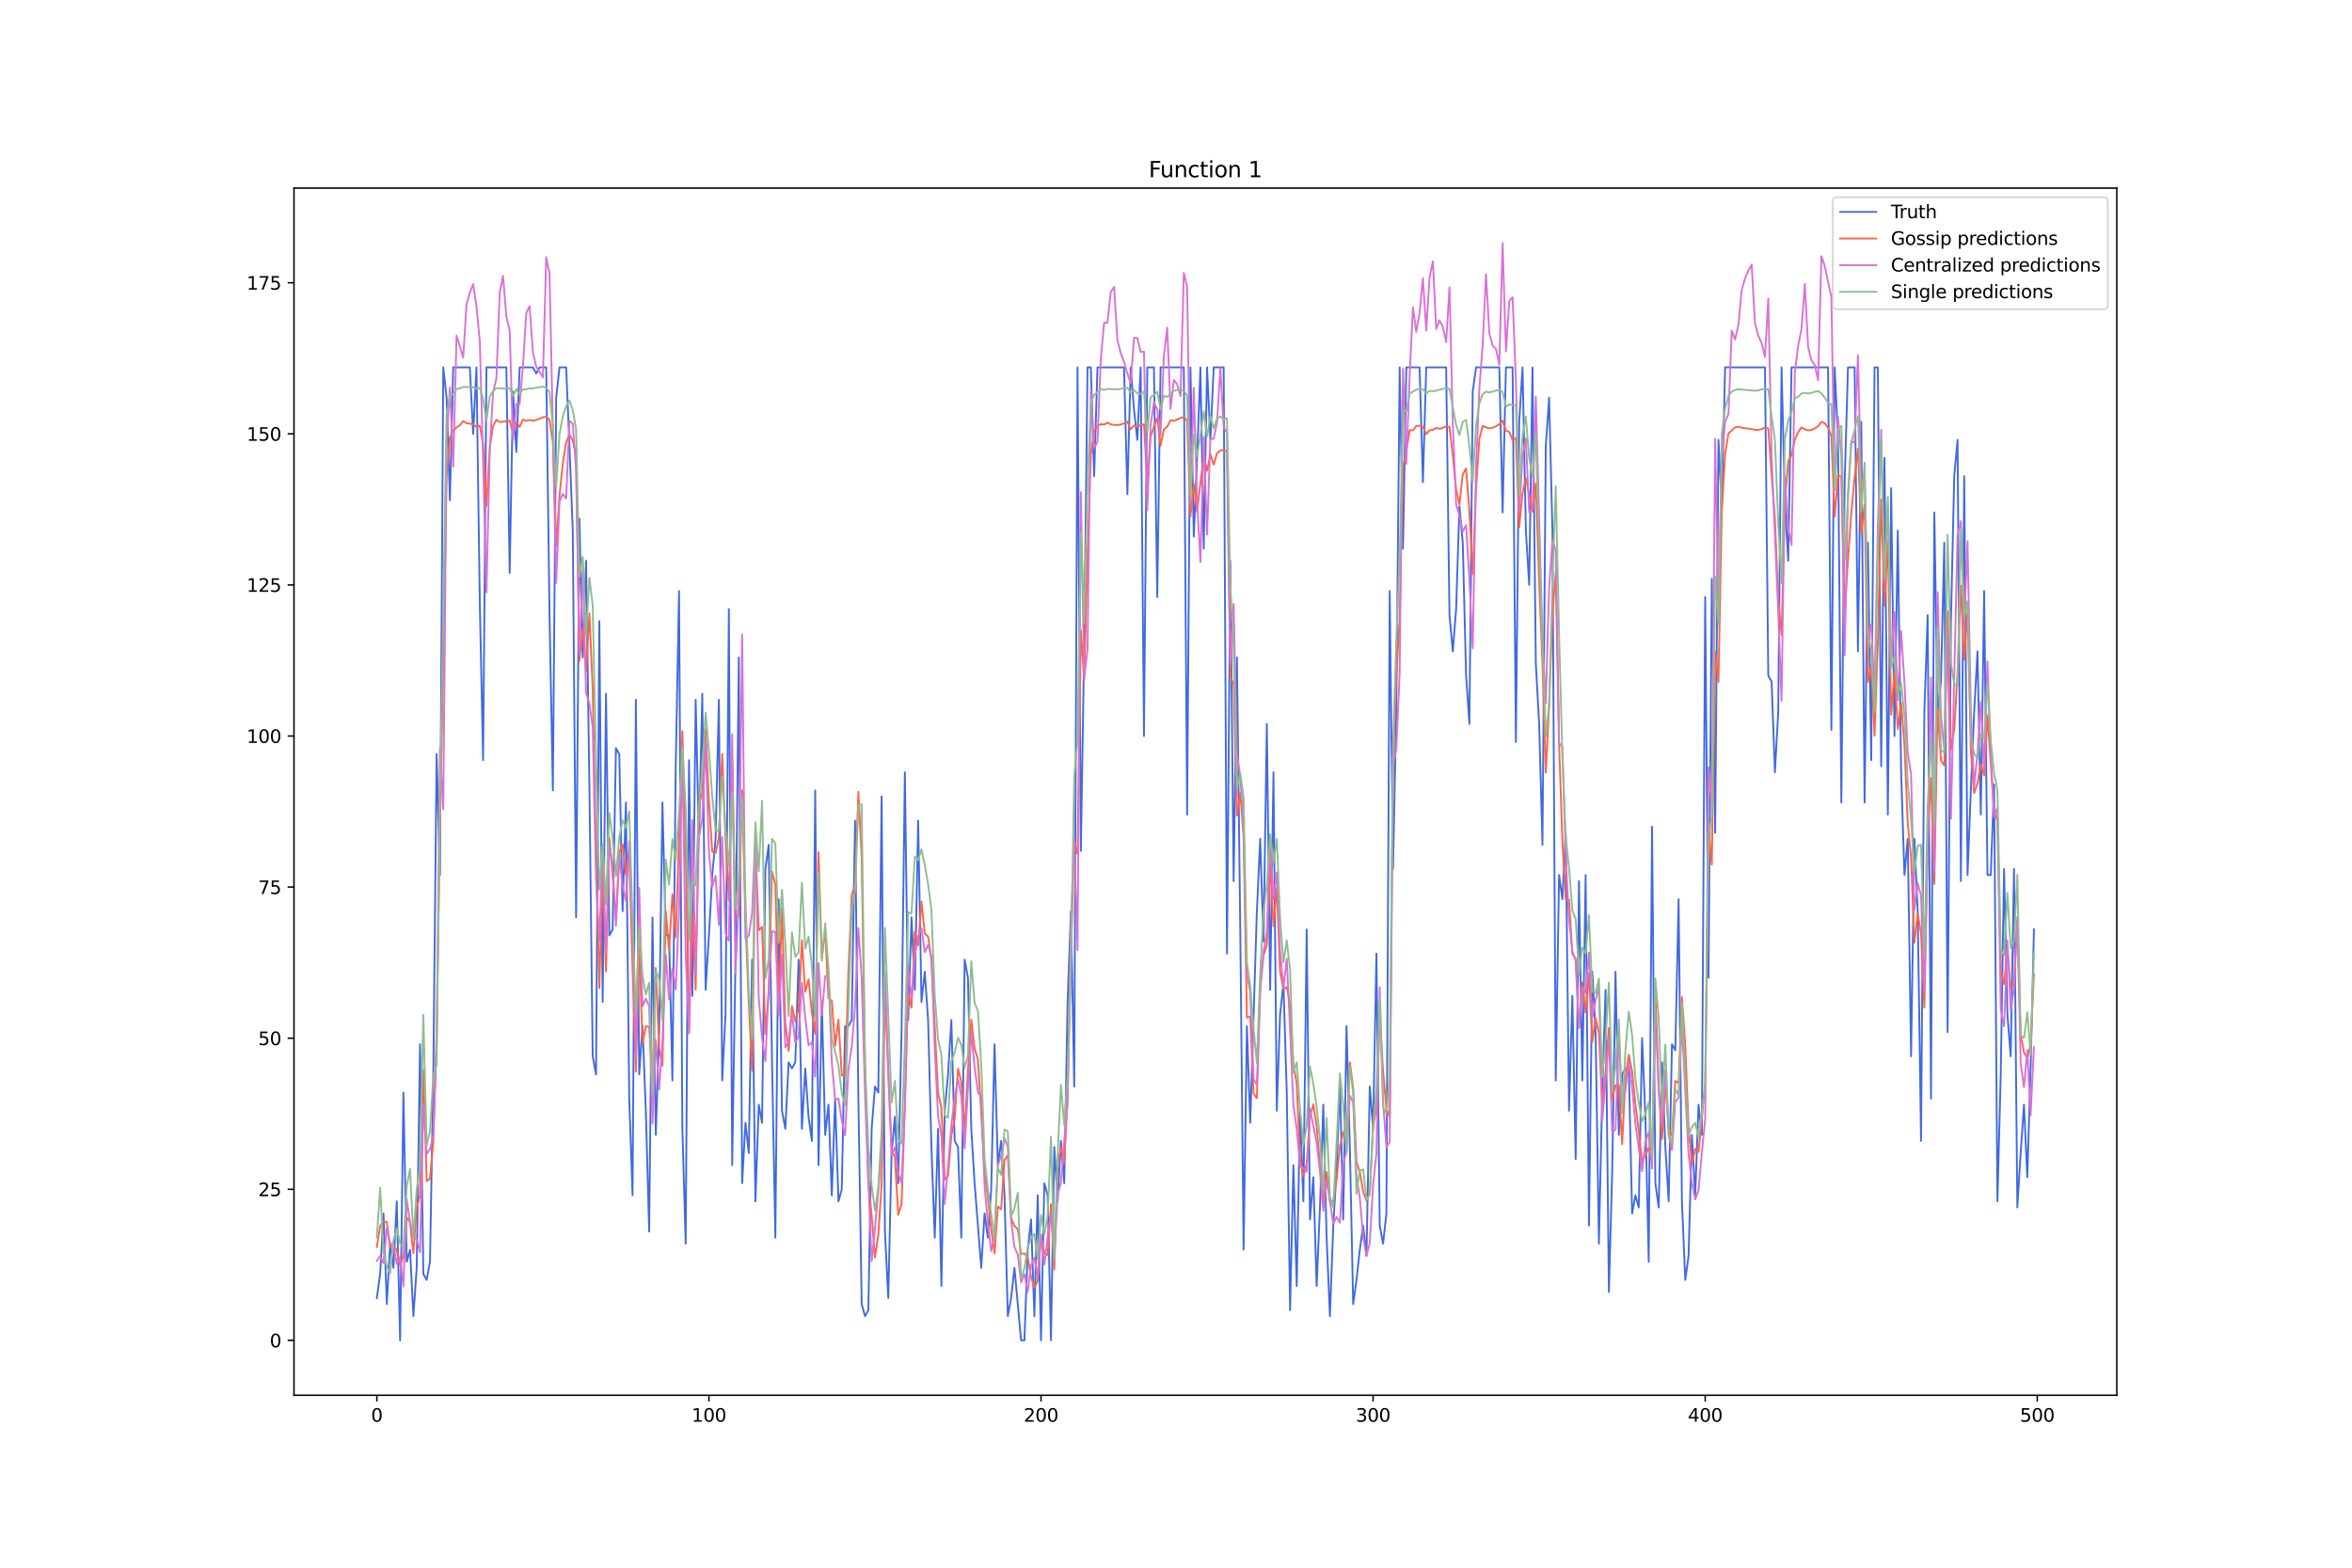 <?xml version="1.0" encoding="utf-8" standalone="no"?>
<!DOCTYPE svg PUBLIC "-//W3C//DTD SVG 1.1//EN"
  "http://www.w3.org/Graphics/SVG/1.1/DTD/svg11.dtd">
<svg xmlns:xlink="http://www.w3.org/1999/xlink" width="1296pt" height="864pt" viewBox="0 0 1296 864" xmlns="http://www.w3.org/2000/svg" version="1.1">
 <defs>
  <style type="text/css">*{stroke-linejoin: round; stroke-linecap: butt}</style>
 </defs>
 <g id="figure_1">
  <g id="patch_1">
   <path d="M 0 864 
L 1296 864 
L 1296 0 
L 0 0 
z
" style="fill: #ffffff"/>
  </g>
  <g id="axes_1">
   <g id="patch_2">
    <path d="M 162 768.96 
L 1166.4 768.96 
L 1166.4 103.68 
L 162 103.68 
z
" style="fill: #ffffff"/>
   </g>
   <g id="matplotlib.axis_1">
    <g id="xtick_1">
     <g id="line2d_1">
      <defs>
       <path id="m62260985b6" d="M 0 0 
L 0 3.5 
" style="stroke: #000000; stroke-width: 0.8"/>
      </defs>
      <g>
       <use xlink:href="#m62260985b6" x="207.655" y="768.96" style="stroke: #000000; stroke-width: 0.8"/>
      </g>
     </g>
     <g id="text_1">
      <!-- 0 -->
      <g transform="translate(204.473 783.558) scale(0.1 -0.1)">
       <defs>
        <path id="DejaVuSans-30" d="M 2034 4250 
Q 1547 4250 1301 3770 
Q 1056 3291 1056 2328 
Q 1056 1369 1301 889 
Q 1547 409 2034 409 
Q 2525 409 2770 889 
Q 3016 1369 3016 2328 
Q 3016 3291 2770 3770 
Q 2525 4250 2034 4250 
z
M 2034 4750 
Q 2819 4750 3233 4129 
Q 3647 3509 3647 2328 
Q 3647 1150 3233 529 
Q 2819 -91 2034 -91 
Q 1250 -91 836 529 
Q 422 1150 422 2328 
Q 422 3509 836 4129 
Q 1250 4750 2034 4750 
z
" transform="scale(0.016)"/>
       </defs>
       <use xlink:href="#DejaVuSans-30"/>
      </g>
     </g>
    </g>
    <g id="xtick_2">
     <g id="line2d_2">
      <g>
       <use xlink:href="#m62260985b6" x="390.639" y="768.96" style="stroke: #000000; stroke-width: 0.8"/>
      </g>
     </g>
     <g id="text_2">
      <!-- 100 -->
      <g transform="translate(381.095 783.558) scale(0.1 -0.1)">
       <defs>
        <path id="DejaVuSans-31" d="M 794 531 
L 1825 531 
L 1825 4091 
L 703 3866 
L 703 4441 
L 1819 4666 
L 2450 4666 
L 2450 531 
L 3481 531 
L 3481 0 
L 794 0 
L 794 531 
z
" transform="scale(0.016)"/>
       </defs>
       <use xlink:href="#DejaVuSans-31"/>
       <use xlink:href="#DejaVuSans-30" x="63.623"/>
       <use xlink:href="#DejaVuSans-30" x="127.246"/>
      </g>
     </g>
    </g>
    <g id="xtick_3">
     <g id="line2d_3">
      <g>
       <use xlink:href="#m62260985b6" x="573.623" y="768.96" style="stroke: #000000; stroke-width: 0.8"/>
      </g>
     </g>
     <g id="text_3">
      <!-- 200 -->
      <g transform="translate(564.079 783.558) scale(0.1 -0.1)">
       <defs>
        <path id="DejaVuSans-32" d="M 1228 531 
L 3431 531 
L 3431 0 
L 469 0 
L 469 531 
Q 828 903 1448 1529 
Q 2069 2156 2228 2338 
Q 2531 2678 2651 2914 
Q 2772 3150 2772 3378 
Q 2772 3750 2511 3984 
Q 2250 4219 1831 4219 
Q 1534 4219 1204 4116 
Q 875 4013 500 3803 
L 500 4441 
Q 881 4594 1212 4672 
Q 1544 4750 1819 4750 
Q 2544 4750 2975 4387 
Q 3406 4025 3406 3419 
Q 3406 3131 3298 2873 
Q 3191 2616 2906 2266 
Q 2828 2175 2409 1742 
Q 1991 1309 1228 531 
z
" transform="scale(0.016)"/>
       </defs>
       <use xlink:href="#DejaVuSans-32"/>
       <use xlink:href="#DejaVuSans-30" x="63.623"/>
       <use xlink:href="#DejaVuSans-30" x="127.246"/>
      </g>
     </g>
    </g>
    <g id="xtick_4">
     <g id="line2d_4">
      <g>
       <use xlink:href="#m62260985b6" x="756.607" y="768.96" style="stroke: #000000; stroke-width: 0.8"/>
      </g>
     </g>
     <g id="text_4">
      <!-- 300 -->
      <g transform="translate(747.063 783.558) scale(0.1 -0.1)">
       <defs>
        <path id="DejaVuSans-33" d="M 2597 2516 
Q 3050 2419 3304 2112 
Q 3559 1806 3559 1356 
Q 3559 666 3084 287 
Q 2609 -91 1734 -91 
Q 1441 -91 1130 -33 
Q 819 25 488 141 
L 488 750 
Q 750 597 1062 519 
Q 1375 441 1716 441 
Q 2309 441 2620 675 
Q 2931 909 2931 1356 
Q 2931 1769 2642 2001 
Q 2353 2234 1838 2234 
L 1294 2234 
L 1294 2753 
L 1863 2753 
Q 2328 2753 2575 2939 
Q 2822 3125 2822 3475 
Q 2822 3834 2567 4026 
Q 2313 4219 1838 4219 
Q 1578 4219 1281 4162 
Q 984 4106 628 3988 
L 628 4550 
Q 988 4650 1302 4700 
Q 1616 4750 1894 4750 
Q 2613 4750 3031 4423 
Q 3450 4097 3450 3541 
Q 3450 3153 3228 2886 
Q 3006 2619 2597 2516 
z
" transform="scale(0.016)"/>
       </defs>
       <use xlink:href="#DejaVuSans-33"/>
       <use xlink:href="#DejaVuSans-30" x="63.623"/>
       <use xlink:href="#DejaVuSans-30" x="127.246"/>
      </g>
     </g>
    </g>
    <g id="xtick_5">
     <g id="line2d_5">
      <g>
       <use xlink:href="#m62260985b6" x="939.591" y="768.96" style="stroke: #000000; stroke-width: 0.8"/>
      </g>
     </g>
     <g id="text_5">
      <!-- 400 -->
      <g transform="translate(930.047 783.558) scale(0.1 -0.1)">
       <defs>
        <path id="DejaVuSans-34" d="M 2419 4116 
L 825 1625 
L 2419 1625 
L 2419 4116 
z
M 2253 4666 
L 3047 4666 
L 3047 1625 
L 3713 1625 
L 3713 1100 
L 3047 1100 
L 3047 0 
L 2419 0 
L 2419 1100 
L 313 1100 
L 313 1709 
L 2253 4666 
z
" transform="scale(0.016)"/>
       </defs>
       <use xlink:href="#DejaVuSans-34"/>
       <use xlink:href="#DejaVuSans-30" x="63.623"/>
       <use xlink:href="#DejaVuSans-30" x="127.246"/>
      </g>
     </g>
    </g>
    <g id="xtick_6">
     <g id="line2d_6">
      <g>
       <use xlink:href="#m62260985b6" x="1122.575" y="768.96" style="stroke: #000000; stroke-width: 0.8"/>
      </g>
     </g>
     <g id="text_6">
      <!-- 500 -->
      <g transform="translate(1113.032 783.558) scale(0.1 -0.1)">
       <defs>
        <path id="DejaVuSans-35" d="M 691 4666 
L 3169 4666 
L 3169 4134 
L 1269 4134 
L 1269 2991 
Q 1406 3038 1543 3061 
Q 1681 3084 1819 3084 
Q 2600 3084 3056 2656 
Q 3513 2228 3513 1497 
Q 3513 744 3044 326 
Q 2575 -91 1722 -91 
Q 1428 -91 1123 -41 
Q 819 9 494 109 
L 494 744 
Q 775 591 1075 516 
Q 1375 441 1709 441 
Q 2250 441 2565 725 
Q 2881 1009 2881 1497 
Q 2881 1984 2565 2268 
Q 2250 2553 1709 2553 
Q 1456 2553 1204 2497 
Q 953 2441 691 2322 
L 691 4666 
z
" transform="scale(0.016)"/>
       </defs>
       <use xlink:href="#DejaVuSans-35"/>
       <use xlink:href="#DejaVuSans-30" x="63.623"/>
       <use xlink:href="#DejaVuSans-30" x="127.246"/>
      </g>
     </g>
    </g>
   </g>
   <g id="matplotlib.axis_2">
    <g id="ytick_1">
     <g id="line2d_7">
      <defs>
       <path id="ma8dcc520d2" d="M 0 0 
L -3.5 0 
" style="stroke: #000000; stroke-width: 0.8"/>
      </defs>
      <g>
       <use xlink:href="#ma8dcc520d2" x="162" y="738.72" style="stroke: #000000; stroke-width: 0.8"/>
      </g>
     </g>
     <g id="text_7">
      <!-- 0 -->
      <g transform="translate(148.637 742.519) scale(0.1 -0.1)">
       <use xlink:href="#DejaVuSans-30"/>
      </g>
     </g>
    </g>
    <g id="ytick_2">
     <g id="line2d_8">
      <g>
       <use xlink:href="#ma8dcc520d2" x="162" y="655.452" style="stroke: #000000; stroke-width: 0.8"/>
      </g>
     </g>
     <g id="text_8">
      <!-- 25 -->
      <g transform="translate(142.275 659.251) scale(0.1 -0.1)">
       <use xlink:href="#DejaVuSans-32"/>
       <use xlink:href="#DejaVuSans-35" x="63.623"/>
      </g>
     </g>
    </g>
    <g id="ytick_3">
     <g id="line2d_9">
      <g>
       <use xlink:href="#ma8dcc520d2" x="162" y="572.183" style="stroke: #000000; stroke-width: 0.8"/>
      </g>
     </g>
     <g id="text_9">
      <!-- 50 -->
      <g transform="translate(142.275 575.983) scale(0.1 -0.1)">
       <use xlink:href="#DejaVuSans-35"/>
       <use xlink:href="#DejaVuSans-30" x="63.623"/>
      </g>
     </g>
    </g>
    <g id="ytick_4">
     <g id="line2d_10">
      <g>
       <use xlink:href="#ma8dcc520d2" x="162" y="488.915" style="stroke: #000000; stroke-width: 0.8"/>
      </g>
     </g>
     <g id="text_10">
      <!-- 75 -->
      <g transform="translate(142.275 492.714) scale(0.1 -0.1)">
       <defs>
        <path id="DejaVuSans-37" d="M 525 4666 
L 3525 4666 
L 3525 4397 
L 1831 0 
L 1172 0 
L 2766 4134 
L 525 4134 
L 525 4666 
z
" transform="scale(0.016)"/>
       </defs>
       <use xlink:href="#DejaVuSans-37"/>
       <use xlink:href="#DejaVuSans-35" x="63.623"/>
      </g>
     </g>
    </g>
    <g id="ytick_5">
     <g id="line2d_11">
      <g>
       <use xlink:href="#ma8dcc520d2" x="162" y="405.647" style="stroke: #000000; stroke-width: 0.8"/>
      </g>
     </g>
     <g id="text_11">
      <!-- 100 -->
      <g transform="translate(135.912 409.446) scale(0.1 -0.1)">
       <use xlink:href="#DejaVuSans-31"/>
       <use xlink:href="#DejaVuSans-30" x="63.623"/>
       <use xlink:href="#DejaVuSans-30" x="127.246"/>
      </g>
     </g>
    </g>
    <g id="ytick_6">
     <g id="line2d_12">
      <g>
       <use xlink:href="#ma8dcc520d2" x="162" y="322.379" style="stroke: #000000; stroke-width: 0.8"/>
      </g>
     </g>
     <g id="text_12">
      <!-- 125 -->
      <g transform="translate(135.912 326.178) scale(0.1 -0.1)">
       <use xlink:href="#DejaVuSans-31"/>
       <use xlink:href="#DejaVuSans-32" x="63.623"/>
       <use xlink:href="#DejaVuSans-35" x="127.246"/>
      </g>
     </g>
    </g>
    <g id="ytick_7">
     <g id="line2d_13">
      <g>
       <use xlink:href="#ma8dcc520d2" x="162" y="239.11" style="stroke: #000000; stroke-width: 0.8"/>
      </g>
     </g>
     <g id="text_13">
      <!-- 150 -->
      <g transform="translate(135.912 242.91) scale(0.1 -0.1)">
       <use xlink:href="#DejaVuSans-31"/>
       <use xlink:href="#DejaVuSans-35" x="63.623"/>
       <use xlink:href="#DejaVuSans-30" x="127.246"/>
      </g>
     </g>
    </g>
    <g id="ytick_8">
     <g id="line2d_14">
      <g>
       <use xlink:href="#ma8dcc520d2" x="162" y="155.842" style="stroke: #000000; stroke-width: 0.8"/>
      </g>
     </g>
     <g id="text_14">
      <!-- 175 -->
      <g transform="translate(135.912 159.641) scale(0.1 -0.1)">
       <use xlink:href="#DejaVuSans-31"/>
       <use xlink:href="#DejaVuSans-37" x="63.623"/>
       <use xlink:href="#DejaVuSans-35" x="127.246"/>
      </g>
     </g>
    </g>
   </g>
   <g id="line2d_15">
    <path d="M 207.655 715.405 
L 209.484 702.082 
L 211.314 668.775 
L 213.144 718.736 
L 214.974 685.428 
L 216.804 698.751 
L 218.634 662.113 
L 220.463 738.72 
L 222.293 602.16 
L 224.123 695.42 
L 225.953 688.759 
L 227.783 725.397 
L 229.613 698.751 
L 231.442 575.514 
L 233.272 702.082 
L 235.102 705.413 
L 236.932 695.42 
L 238.762 592.168 
L 240.592 415.639 
L 242.422 482.254 
L 244.251 202.472 
L 246.081 219.126 
L 247.911 275.748 
L 249.741 202.472 
L 258.89 202.472 
L 260.72 239.11 
L 262.55 202.472 
L 264.38 332.371 
L 266.209 418.97 
L 268.039 202.472 
L 279.018 202.472 
L 280.848 315.717 
L 282.678 215.795 
L 284.508 249.103 
L 286.338 202.472 
L 293.657 202.472 
L 295.487 205.803 
L 297.317 202.472 
L 300.976 202.472 
L 302.806 339.032 
L 304.636 435.623 
L 306.466 219.126 
L 308.296 202.472 
L 311.956 202.472 
L 313.785 245.772 
L 315.615 292.402 
L 317.445 505.569 
L 319.275 285.741 
L 321.105 362.347 
L 322.935 309.056 
L 324.764 432.293 
L 326.594 582.176 
L 328.424 592.168 
L 330.254 342.363 
L 332.084 552.199 
L 333.914 382.332 
L 335.743 515.561 
L 337.573 512.23 
L 339.403 412.308 
L 341.233 415.639 
L 343.063 502.238 
L 344.893 442.285 
L 346.723 605.491 
L 348.552 658.782 
L 350.382 385.663 
L 352.212 592.168 
L 354.042 565.522 
L 355.872 612.152 
L 357.702 678.767 
L 359.531 505.569 
L 361.361 625.475 
L 363.191 568.853 
L 365.021 442.285 
L 366.851 515.561 
L 368.681 515.561 
L 370.51 595.499 
L 372.34 422.301 
L 374.17 325.709 
L 376 622.144 
L 377.83 685.428 
L 379.66 418.97 
L 381.489 548.868 
L 383.319 385.663 
L 385.149 462.269 
L 386.979 382.332 
L 388.809 545.538 
L 390.639 515.561 
L 392.469 482.254 
L 394.298 462.269 
L 396.128 385.663 
L 397.958 595.499 
L 399.788 558.861 
L 401.618 335.702 
L 403.448 642.129 
L 405.277 528.884 
L 407.107 362.347 
L 408.937 652.121 
L 410.767 618.814 
L 412.597 635.467 
L 414.427 528.884 
L 416.256 662.113 
L 418.086 608.821 
L 419.916 618.814 
L 421.746 478.923 
L 423.576 465.6 
L 425.406 585.506 
L 427.236 682.098 
L 429.065 495.577 
L 430.895 612.152 
L 432.725 622.144 
L 434.555 585.506 
L 436.385 588.837 
L 438.215 585.506 
L 440.044 528.884 
L 441.874 622.144 
L 443.704 588.837 
L 445.534 615.483 
L 447.364 628.806 
L 449.194 435.623 
L 451.023 642.129 
L 452.853 552.199 
L 454.683 625.475 
L 456.513 608.821 
L 458.343 658.782 
L 460.173 605.491 
L 462.003 662.113 
L 463.832 655.452 
L 465.662 565.522 
L 467.492 565.522 
L 469.322 562.191 
L 471.152 452.277 
L 472.982 605.491 
L 474.811 718.736 
L 476.641 725.397 
L 478.471 722.066 
L 480.301 622.144 
L 482.131 598.829 
L 483.961 602.16 
L 485.79 438.954 
L 487.62 678.767 
L 489.45 715.405 
L 491.28 635.467 
L 493.11 615.483 
L 494.94 652.121 
L 496.77 568.853 
L 498.599 425.631 
L 500.429 562.191 
L 502.259 505.569 
L 504.089 545.538 
L 505.919 452.277 
L 507.749 552.199 
L 509.578 535.545 
L 511.408 562.191 
L 513.238 632.137 
L 515.068 682.098 
L 516.898 622.144 
L 518.728 708.743 
L 520.557 612.152 
L 522.387 592.168 
L 524.217 562.191 
L 526.047 628.806 
L 527.877 632.137 
L 529.707 682.098 
L 531.536 528.884 
L 533.366 538.876 
L 535.196 622.144 
L 537.026 652.121 
L 540.686 698.751 
L 542.516 668.775 
L 544.345 682.098 
L 546.175 655.452 
L 548.005 575.514 
L 549.835 642.129 
L 551.665 628.806 
L 553.495 658.782 
L 555.324 725.397 
L 557.154 715.405 
L 558.984 698.751 
L 562.644 738.72 
L 564.474 738.72 
L 566.303 688.759 
L 568.133 672.105 
L 569.963 725.397 
L 571.793 658.782 
L 573.623 738.72 
L 575.453 652.121 
L 577.283 658.782 
L 579.112 738.72 
L 580.942 632.137 
L 582.772 662.113 
L 584.602 628.806 
L 586.432 652.121 
L 588.262 552.199 
L 590.091 502.238 
L 591.921 598.829 
L 593.751 202.472 
L 595.581 468.931 
L 597.411 355.686 
L 599.241 202.472 
L 601.07 202.472 
L 602.9 262.425 
L 604.73 202.472 
L 619.369 202.472 
L 621.199 272.418 
L 623.029 202.472 
L 624.858 225.787 
L 626.688 242.441 
L 628.518 202.472 
L 630.348 405.647 
L 632.178 202.472 
L 635.837 202.472 
L 637.667 329.04 
L 639.497 202.472 
L 652.306 202.472 
L 654.136 448.946 
L 655.966 202.472 
L 657.796 295.733 
L 659.625 252.433 
L 661.455 202.472 
L 663.285 302.394 
L 665.115 202.472 
L 666.945 242.441 
L 668.775 202.472 
L 674.264 202.472 
L 676.094 525.553 
L 677.924 309.056 
L 679.754 485.584 
L 681.583 362.347 
L 683.413 512.23 
L 685.243 688.759 
L 687.073 565.522 
L 688.903 618.814 
L 692.563 502.238 
L 694.392 462.269 
L 696.222 518.892 
L 698.052 398.985 
L 699.882 545.538 
L 701.712 425.631 
L 703.542 612.152 
L 705.371 558.861 
L 707.201 542.207 
L 709.031 602.16 
L 710.861 722.066 
L 712.691 642.129 
L 714.521 708.743 
L 716.35 612.152 
L 718.18 662.113 
L 720.01 512.23 
L 721.84 672.105 
L 723.67 648.79 
L 725.5 708.743 
L 727.33 665.444 
L 729.159 608.821 
L 730.989 682.098 
L 732.819 725.397 
L 734.649 675.436 
L 736.479 645.46 
L 738.309 595.499 
L 740.138 672.105 
L 741.968 565.522 
L 743.798 632.137 
L 745.628 718.736 
L 747.458 705.413 
L 749.288 688.759 
L 751.117 675.436 
L 752.947 692.09 
L 754.777 598.829 
L 756.607 622.144 
L 758.437 525.553 
L 760.267 675.436 
L 762.097 685.428 
L 763.926 668.775 
L 765.756 325.709 
L 767.586 478.923 
L 769.416 388.993 
L 771.246 202.472 
L 773.076 302.394 
L 774.905 202.472 
L 782.225 202.472 
L 784.055 265.756 
L 785.884 202.472 
L 796.864 202.472 
L 798.693 339.032 
L 800.523 359.017 
L 802.353 335.702 
L 804.183 279.079 
L 806.013 299.064 
L 807.843 372.34 
L 809.672 398.985 
L 811.502 215.795 
L 813.332 202.472 
L 826.141 202.472 
L 827.971 282.41 
L 829.801 202.472 
L 833.46 202.472 
L 835.29 408.978 
L 837.12 232.449 
L 838.95 202.472 
L 840.78 292.402 
L 842.61 322.379 
L 844.439 202.472 
L 846.269 365.678 
L 848.099 398.985 
L 849.929 465.6 
L 851.759 245.772 
L 853.589 219.126 
L 855.418 292.402 
L 857.248 595.499 
L 859.078 482.254 
L 860.908 495.577 
L 862.738 458.939 
L 864.568 612.152 
L 866.397 548.868 
L 868.227 638.798 
L 870.057 485.584 
L 871.887 595.499 
L 873.717 482.254 
L 875.547 675.436 
L 877.377 535.545 
L 879.206 568.853 
L 881.036 685.428 
L 882.866 602.16 
L 884.696 545.538 
L 886.526 712.074 
L 888.356 645.46 
L 890.185 535.545 
L 892.015 625.475 
L 893.845 592.168 
L 895.675 588.837 
L 897.505 588.837 
L 899.335 668.775 
L 901.164 658.782 
L 902.994 665.444 
L 904.824 572.183 
L 906.654 615.483 
L 908.484 695.42 
L 910.314 455.608 
L 912.144 652.121 
L 913.973 665.444 
L 915.803 585.506 
L 917.633 632.137 
L 919.463 662.113 
L 921.293 575.514 
L 923.123 578.845 
L 924.952 495.577 
L 926.782 662.113 
L 928.612 705.413 
L 930.442 692.09 
L 932.272 625.475 
L 934.102 658.782 
L 935.931 608.821 
L 937.761 625.475 
L 939.591 329.04 
L 941.421 538.876 
L 943.251 319.048 
L 945.081 458.939 
L 946.911 242.441 
L 948.74 279.079 
L 950.57 202.472 
L 972.528 202.472 
L 974.358 372.34 
L 976.188 375.67 
L 978.018 425.631 
L 979.848 392.324 
L 981.678 202.472 
L 983.507 275.748 
L 985.337 309.056 
L 987.167 202.472 
L 1007.295 202.472 
L 1009.125 402.316 
L 1010.955 202.472 
L 1012.785 242.441 
L 1014.615 442.285 
L 1016.444 265.756 
L 1018.274 202.472 
L 1021.934 202.472 
L 1023.764 359.017 
L 1025.594 232.449 
L 1027.424 442.285 
L 1029.253 299.064 
L 1031.083 418.97 
L 1032.913 202.472 
L 1034.743 202.472 
L 1036.573 422.301 
L 1038.403 252.433 
L 1040.232 448.946 
L 1042.062 269.087 
L 1043.892 405.647 
L 1045.722 292.402 
L 1047.552 425.631 
L 1049.382 482.254 
L 1051.211 462.269 
L 1053.041 582.176 
L 1054.871 462.269 
L 1056.701 502.238 
L 1058.531 628.806 
L 1060.361 392.324 
L 1062.191 339.032 
L 1064.02 605.491 
L 1065.85 282.41 
L 1067.68 392.324 
L 1069.51 375.67 
L 1071.34 299.064 
L 1073.17 568.853 
L 1074.999 342.363 
L 1076.829 262.425 
L 1078.659 242.441 
L 1080.489 485.584 
L 1082.319 262.425 
L 1084.149 482.254 
L 1085.978 435.623 
L 1087.808 392.324 
L 1089.638 359.017 
L 1091.468 448.946 
L 1093.298 325.709 
L 1095.128 482.254 
L 1096.958 482.254 
L 1098.787 432.293 
L 1100.617 662.113 
L 1102.447 592.168 
L 1104.277 478.923 
L 1106.107 558.861 
L 1107.937 582.176 
L 1109.766 478.923 
L 1111.596 665.444 
L 1113.426 635.467 
L 1115.256 608.821 
L 1117.086 648.79 
L 1118.916 588.837 
L 1120.745 512.23 
L 1120.745 512.23 
" clip-path="url(#p5d3363a795)" style="fill: none; stroke: #4169e1; stroke-linecap: square"/>
   </g>
   <g id="line2d_16">
    <path d="M 207.655 687.233 
L 209.484 675.608 
L 211.314 673.097 
L 213.144 673.465 
L 214.974 687.384 
L 216.804 686.464 
L 218.634 689.017 
L 220.463 697.42 
L 222.293 691.993 
L 224.123 670.965 
L 225.953 673.774 
L 227.783 690.732 
L 229.613 665.121 
L 231.442 659.164 
L 233.272 589.582 
L 235.102 651.005 
L 236.932 649.593 
L 238.762 629.392 
L 240.592 568.502 
L 242.422 456.175 
L 244.251 366.089 
L 246.081 262.821 
L 247.911 241.096 
L 249.741 237.265 
L 251.571 235.604 
L 253.401 234.281 
L 255.23 232.088 
L 257.06 233.211 
L 260.72 233.816 
L 262.55 235.3 
L 264.38 234.632 
L 266.209 244.363 
L 268.039 278.744 
L 269.869 246.545 
L 271.699 234.785 
L 273.529 231.341 
L 275.359 232.635 
L 277.189 232.329 
L 279.018 232.283 
L 280.848 231.785 
L 282.678 238.703 
L 284.508 232.685 
L 286.338 235.243 
L 288.168 231.189 
L 289.997 231.941 
L 291.827 231.431 
L 293.657 231.909 
L 297.317 230.834 
L 299.147 229.951 
L 300.976 229.677 
L 302.806 231.392 
L 304.636 243.689 
L 306.466 301.166 
L 308.296 273.152 
L 310.126 255.405 
L 311.956 243.691 
L 313.785 239.495 
L 315.615 242.843 
L 317.445 251.257 
L 319.275 364.305 
L 321.105 345.916 
L 322.935 370.004 
L 324.764 338.044 
L 326.594 379.478 
L 328.424 470.214 
L 330.254 544.629 
L 332.084 478.834 
L 333.914 535.485 
L 335.743 461.692 
L 337.573 482.417 
L 339.403 506.23 
L 341.233 469.531 
L 343.063 465.381 
L 344.893 482.015 
L 346.723 470.478 
L 348.552 534.133 
L 350.382 590.655 
L 352.212 520.099 
L 354.042 575.119 
L 355.872 565.643 
L 357.702 565.863 
L 359.531 594.961 
L 361.361 533.515 
L 363.191 577.509 
L 365.021 587.455 
L 366.851 502.047 
L 368.681 523.534 
L 370.51 492.871 
L 372.34 516.736 
L 374.17 462.732 
L 376 402.932 
L 377.83 468.67 
L 379.66 569.489 
L 381.489 504.229 
L 383.319 545.429 
L 385.149 444.26 
L 386.979 436.432 
L 388.809 401.991 
L 390.639 441.469 
L 392.469 469.463 
L 394.298 470.135 
L 396.128 461.606 
L 397.958 415.501 
L 399.788 462.306 
L 401.618 496.183 
L 403.448 419.455 
L 405.277 504.805 
L 407.107 504.623 
L 408.937 435.55 
L 410.767 508.078 
L 412.597 552.88 
L 414.427 590.042 
L 416.256 465.913 
L 418.086 512.602 
L 419.916 510.882 
L 421.746 569.798 
L 423.576 546.882 
L 425.406 480.347 
L 427.236 487.58 
L 429.065 554.91 
L 430.895 500.796 
L 432.725 563.726 
L 434.555 579.166 
L 436.385 554.482 
L 438.215 562.953 
L 440.044 555.586 
L 441.874 518.186 
L 443.704 546.631 
L 445.534 539.729 
L 447.364 558.143 
L 449.194 569.882 
L 451.023 469.68 
L 452.853 527.928 
L 454.683 512.197 
L 456.513 550.159 
L 458.343 551.537 
L 460.173 576.479 
L 462.003 561.959 
L 463.832 592.63 
L 465.662 593.18 
L 467.492 535.508 
L 469.322 493.34 
L 471.152 487.486 
L 472.982 436.407 
L 474.811 472.825 
L 476.641 586.651 
L 478.471 650.986 
L 480.301 670.031 
L 482.131 692.975 
L 483.961 680.705 
L 485.79 652.705 
L 487.62 545.861 
L 491.28 634.467 
L 493.11 637.439 
L 494.94 669.568 
L 496.77 663.7 
L 498.599 609.71 
L 500.429 546.911 
L 502.259 555.382 
L 504.089 513.51 
L 505.919 520.991 
L 507.749 496.843 
L 509.578 514.498 
L 511.408 516.145 
L 513.238 529.118 
L 516.898 602.365 
L 518.728 610.43 
L 520.557 650.228 
L 522.387 647.987 
L 524.217 626.014 
L 526.047 616.271 
L 527.877 588.94 
L 529.707 596.296 
L 531.536 622.837 
L 533.366 589.642 
L 535.196 561.981 
L 537.026 577.959 
L 538.856 583.7 
L 540.686 613.621 
L 542.516 646.922 
L 544.345 659.859 
L 546.175 677.323 
L 548.005 690.797 
L 549.835 664.978 
L 551.665 666.429 
L 553.495 639.379 
L 555.324 636.743 
L 557.154 671.305 
L 558.984 675.752 
L 560.814 677.365 
L 562.644 691.04 
L 564.474 690.843 
L 566.303 692.923 
L 568.133 703.804 
L 569.963 709.845 
L 571.793 705.91 
L 573.623 681.325 
L 575.453 690.59 
L 577.283 691.778 
L 579.112 663.663 
L 580.942 699.697 
L 582.772 641.628 
L 584.602 632.289 
L 586.432 640.905 
L 588.262 604.628 
L 590.091 528.234 
L 591.921 463.398 
L 593.751 470.735 
L 595.581 347.464 
L 597.411 374.794 
L 599.241 305.739 
L 601.07 251.185 
L 602.9 237.499 
L 604.73 234.798 
L 606.56 233.752 
L 608.39 233.993 
L 610.22 232.95 
L 612.05 233.886 
L 613.879 234.143 
L 615.709 234.286 
L 617.539 233.979 
L 619.369 233.298 
L 621.199 232.313 
L 623.029 236.586 
L 624.858 234.516 
L 626.688 235.291 
L 628.518 234.234 
L 630.348 233.851 
L 632.178 266.307 
L 634.008 240.653 
L 635.837 235.178 
L 637.667 230.28 
L 639.497 245.685 
L 641.327 236.593 
L 643.157 235.156 
L 644.987 231.575 
L 646.817 231.95 
L 648.646 231.204 
L 650.476 230.335 
L 652.306 229.94 
L 654.136 231.726 
L 655.966 284.653 
L 657.796 266.721 
L 659.625 282.24 
L 661.455 266.277 
L 663.285 251.334 
L 665.115 259.479 
L 666.945 250.144 
L 668.775 256.047 
L 670.604 249.79 
L 672.434 248.239 
L 674.264 247.93 
L 676.094 248.759 
L 677.924 373.068 
L 679.754 376.897 
L 681.583 449.553 
L 683.413 437.099 
L 685.243 461.101 
L 687.073 560.863 
L 688.903 560.202 
L 690.733 602.83 
L 692.563 605.266 
L 694.392 544.979 
L 696.222 526.597 
L 698.052 520.84 
L 699.882 475.238 
L 701.712 510.346 
L 703.542 489.313 
L 705.371 535.701 
L 707.201 545.236 
L 709.031 544.021 
L 710.861 553.139 
L 712.691 586.353 
L 714.521 597.168 
L 716.35 638.365 
L 718.18 648.227 
L 720.01 641.292 
L 721.84 615.477 
L 723.67 608.584 
L 725.5 620.813 
L 727.33 642.391 
L 729.159 662.079 
L 730.989 646.044 
L 732.819 662.134 
L 734.649 661.732 
L 736.479 650.094 
L 738.309 631.677 
L 740.138 624.034 
L 741.968 624.796 
L 743.798 585.486 
L 745.628 599.572 
L 747.458 640.508 
L 749.288 645.718 
L 751.117 656.667 
L 752.947 661.81 
L 754.777 657.075 
L 756.607 620.737 
L 758.437 610.845 
L 760.267 559.512 
L 762.097 590.046 
L 763.926 611.178 
L 765.756 615.403 
L 767.586 418.654 
L 769.416 371.61 
L 771.246 341.072 
L 773.076 256.976 
L 774.905 248.648 
L 776.735 237.047 
L 778.565 237.184 
L 780.395 234.73 
L 782.225 234.62 
L 784.055 235.19 
L 785.884 239.227 
L 787.714 237.129 
L 789.544 236.879 
L 791.374 235.864 
L 793.204 236.268 
L 795.034 235.785 
L 796.864 234.9 
L 798.693 235.269 
L 800.523 251.055 
L 802.353 269.58 
L 804.183 278.12 
L 806.013 261.443 
L 807.843 258.2 
L 809.672 281.827 
L 811.502 316.492 
L 813.332 269.367 
L 815.162 241.846 
L 816.992 234.703 
L 818.822 235.508 
L 820.651 236.114 
L 822.481 235.765 
L 824.311 234.945 
L 826.141 233.851 
L 827.971 231.894 
L 829.801 237.314 
L 831.63 238.072 
L 833.46 242.465 
L 835.29 241.334 
L 837.12 290.699 
L 838.95 271.562 
L 840.78 263.594 
L 844.439 282.037 
L 846.269 266.474 
L 848.099 321.321 
L 849.929 365.608 
L 851.759 425.922 
L 853.589 388.923 
L 855.418 338.465 
L 857.248 315.654 
L 859.078 409.719 
L 860.908 463.136 
L 862.738 495.588 
L 864.568 495.931 
L 866.397 525.778 
L 868.227 528.32 
L 870.057 566.275 
L 871.887 541.387 
L 873.717 558.073 
L 875.547 536.298 
L 877.377 574.457 
L 879.206 561.02 
L 881.036 569.436 
L 882.866 608.374 
L 884.696 590.465 
L 886.526 566.479 
L 888.356 605.726 
L 890.185 598.129 
L 892.015 597.944 
L 893.845 630.485 
L 895.675 593.742 
L 897.505 581.258 
L 899.335 590.49 
L 901.164 608.617 
L 902.994 623.734 
L 904.824 640.638 
L 908.484 632.723 
L 910.314 638.982 
L 912.144 547.141 
L 913.973 599.717 
L 915.803 627.755 
L 917.633 596.419 
L 919.463 622.082 
L 921.293 625.801 
L 923.123 595.744 
L 924.952 596.857 
L 926.782 549.515 
L 928.612 575.872 
L 930.442 620.917 
L 932.272 641.444 
L 934.102 633.187 
L 935.931 634.881 
L 939.591 597.168 
L 941.421 457.01 
L 943.251 476.512 
L 945.081 359.296 
L 946.911 375.833 
L 948.74 281.551 
L 950.57 250.358 
L 952.4 238.927 
L 956.06 235.513 
L 957.89 235.234 
L 959.719 235.763 
L 965.209 236.474 
L 967.039 236.937 
L 968.869 236.946 
L 970.698 236.525 
L 972.528 235.634 
L 974.358 236.018 
L 976.188 261.717 
L 978.018 285.754 
L 979.848 331.174 
L 981.678 349.941 
L 983.507 277.165 
L 985.337 254.203 
L 987.167 250.98 
L 988.997 242.328 
L 990.827 238.209 
L 992.657 235.552 
L 994.486 236.609 
L 996.316 237.186 
L 998.146 236.927 
L 999.976 236.112 
L 1001.806 234.924 
L 1003.636 232.532 
L 1005.465 233.213 
L 1007.295 235.734 
L 1009.125 240.142 
L 1010.955 284.729 
L 1012.785 261.638 
L 1014.615 262.916 
L 1016.444 338.35 
L 1018.274 308.584 
L 1020.104 282.707 
L 1021.934 263.251 
L 1023.764 247.206 
L 1025.594 294.198 
L 1027.424 278.013 
L 1029.253 375.817 
L 1031.083 366.843 
L 1032.913 405.43 
L 1034.743 353.295 
L 1036.573 275.311 
L 1038.403 333.852 
L 1040.232 298.396 
L 1042.062 393.916 
L 1043.892 370.419 
L 1045.722 401.827 
L 1047.552 387.226 
L 1049.382 410.308 
L 1051.211 453.877 
L 1053.041 472.985 
L 1054.871 519.54 
L 1056.701 503.654 
L 1058.531 514.546 
L 1060.361 555.287 
L 1062.191 461.098 
L 1064.02 428.786 
L 1065.85 487.173 
L 1067.68 390.515 
L 1069.51 419.061 
L 1071.34 421.866 
L 1073.17 336.977 
L 1074.999 413.36 
L 1076.829 402.176 
L 1078.659 370.499 
L 1080.489 322.831 
L 1082.319 363.581 
L 1084.149 336.548 
L 1085.978 413.604 
L 1087.808 437.075 
L 1089.638 431.724 
L 1091.468 421.078 
L 1093.298 427.408 
L 1095.128 394.205 
L 1098.787 447.699 
L 1100.617 452.274 
L 1102.447 534.893 
L 1104.277 542.307 
L 1106.107 523.119 
L 1107.937 544.36 
L 1109.766 541.904 
L 1111.596 507.724 
L 1113.426 570.103 
L 1115.256 579.974 
L 1117.086 583.478 
L 1118.916 575.308 
L 1120.745 536.865 
L 1120.745 536.865 
" clip-path="url(#p5d3363a795)" style="fill: none; stroke: #ff6347; stroke-linecap: square"/>
   </g>
   <g id="line2d_17">
    <path d="M 207.655 694.915 
L 209.484 692.249 
L 211.314 696.154 
L 213.144 677.015 
L 214.974 685.459 
L 216.804 685.727 
L 218.634 696.577 
L 220.463 692.708 
L 222.293 709.114 
L 224.123 660.918 
L 225.953 673.927 
L 227.783 681.993 
L 229.613 682.834 
L 231.442 690.185 
L 233.272 609.298 
L 235.102 636.043 
L 236.932 633.281 
L 238.762 625.994 
L 240.592 576.11 
L 242.422 412.19 
L 244.251 446.012 
L 246.081 243.232 
L 247.911 213.519 
L 249.741 257.317 
L 251.571 185.001 
L 255.23 197.056 
L 257.06 167.798 
L 258.89 161.252 
L 260.72 156.617 
L 262.55 168.825 
L 264.38 188.025 
L 266.209 255.032 
L 268.039 326.551 
L 269.869 248.225 
L 271.699 216.425 
L 273.529 208.518 
L 275.359 161.179 
L 277.189 151.977 
L 279.018 174.486 
L 280.848 182.154 
L 282.678 242.708 
L 284.508 222.61 
L 286.338 222.746 
L 288.168 201.397 
L 289.997 172.479 
L 291.827 168.74 
L 293.657 194.277 
L 295.487 202.16 
L 297.317 204.889 
L 299.147 208.047 
L 300.976 141.769 
L 302.806 150.736 
L 306.466 321.394 
L 308.296 276.409 
L 310.126 272.183 
L 311.956 274.824 
L 313.785 232.006 
L 315.615 233.319 
L 317.445 259.065 
L 319.275 360.572 
L 321.105 313.9 
L 322.935 381.94 
L 324.764 387.767 
L 326.594 400.836 
L 328.424 484.546 
L 330.254 518.804 
L 332.084 467.25 
L 333.914 525.189 
L 335.743 465.826 
L 337.573 476.864 
L 339.403 510.159 
L 341.233 472.11 
L 343.063 488.153 
L 344.893 496.623 
L 346.723 463.629 
L 348.552 515.965 
L 350.382 582.386 
L 352.212 489.43 
L 354.042 554.676 
L 355.872 550.379 
L 357.702 554.522 
L 359.531 619.231 
L 361.361 573.078 
L 363.191 600.474 
L 365.021 574.22 
L 366.851 526.171 
L 368.681 550.754 
L 370.51 533.537 
L 372.34 545.348 
L 374.17 502.392 
L 376 414.553 
L 377.83 525.571 
L 379.66 568.857 
L 381.489 452.029 
L 383.319 537.071 
L 385.149 461.61 
L 386.979 450.852 
L 388.809 408.829 
L 390.639 469.758 
L 392.469 488.591 
L 394.298 482.616 
L 396.128 509.743 
L 397.958 461.33 
L 399.788 514.625 
L 401.618 518.439 
L 403.448 404.668 
L 405.277 536.531 
L 407.107 495.425 
L 408.937 349.667 
L 410.767 517.338 
L 412.597 515.717 
L 414.427 503.464 
L 416.256 456.953 
L 418.086 549.776 
L 419.916 572.24 
L 421.746 584.792 
L 423.576 544.663 
L 425.406 513.369 
L 427.236 513.543 
L 429.065 559.775 
L 430.895 526.067 
L 432.725 577.242 
L 434.555 574.133 
L 436.385 558.358 
L 438.215 574.702 
L 440.044 571.305 
L 441.874 541.491 
L 443.704 560.715 
L 445.534 576.06 
L 447.364 574.43 
L 449.194 593.436 
L 451.023 530.748 
L 452.853 559.371 
L 454.683 537.946 
L 456.513 537.877 
L 458.343 585.564 
L 460.173 606.156 
L 462.003 605.391 
L 463.832 617.521 
L 465.662 625.716 
L 467.492 589.174 
L 469.322 577.046 
L 471.152 554.452 
L 472.982 511.489 
L 474.811 538.816 
L 476.641 603.053 
L 478.471 651.227 
L 480.301 695.067 
L 482.131 676.704 
L 483.961 656.466 
L 485.79 634.607 
L 487.62 535.319 
L 489.45 590.455 
L 491.28 636.219 
L 493.11 632.397 
L 494.94 646.634 
L 496.77 651.805 
L 498.599 609.74 
L 500.429 532.819 
L 502.259 550.987 
L 504.089 526.396 
L 505.919 516.159 
L 507.749 511.652 
L 509.578 524.77 
L 511.408 520.678 
L 513.238 527.047 
L 515.068 577.913 
L 516.898 615.215 
L 518.728 625.743 
L 520.557 663.539 
L 522.387 643.321 
L 524.217 620.193 
L 526.047 604.96 
L 527.877 594.692 
L 529.707 604.381 
L 531.536 632.871 
L 533.366 599.676 
L 535.196 569.121 
L 537.026 588.335 
L 538.856 601.778 
L 540.686 604.757 
L 542.516 653.507 
L 544.345 674.107 
L 546.175 689.583 
L 548.005 679.72 
L 549.835 642.326 
L 551.665 636.805 
L 553.495 627.4 
L 555.324 632.085 
L 557.154 672.71 
L 558.984 687.298 
L 560.814 691.373 
L 562.644 706.733 
L 564.474 702.229 
L 566.303 712.066 
L 568.133 697.29 
L 569.963 693.207 
L 571.793 703.39 
L 573.623 680.299 
L 575.453 696.899 
L 577.283 681.63 
L 579.112 667.935 
L 580.942 692.374 
L 582.772 658.556 
L 584.602 651.72 
L 586.432 628.971 
L 588.262 608.491 
L 590.091 509.81 
L 591.921 461.777 
L 593.751 523.637 
L 595.581 271.165 
L 597.411 373.345 
L 599.241 358.528 
L 601.07 215.163 
L 602.9 246.921 
L 604.73 243.471 
L 606.56 197.889 
L 608.39 177.907 
L 610.22 177.747 
L 612.05 161.08 
L 613.879 158.098 
L 615.709 187.405 
L 617.539 194.636 
L 619.369 199.415 
L 621.199 205.842 
L 623.029 211.297 
L 624.858 186.134 
L 626.688 186.26 
L 628.518 194.008 
L 630.348 193.738 
L 632.178 281.163 
L 634.008 234.223 
L 635.837 221.572 
L 637.667 225.581 
L 639.497 239.8 
L 641.327 196.221 
L 643.157 180.595 
L 644.987 225.322 
L 646.817 209.467 
L 648.646 211.727 
L 650.476 218.336 
L 652.306 150.448 
L 654.136 158.102 
L 655.966 277.953 
L 657.796 213.738 
L 659.625 276.087 
L 661.455 309.809 
L 663.285 240.871 
L 665.115 294.596 
L 666.945 241.91 
L 668.775 241.769 
L 670.604 232.955 
L 672.434 202.87 
L 674.264 235.467 
L 676.094 238.321 
L 677.924 366.069 
L 679.754 332.825 
L 681.583 416.299 
L 683.413 427.402 
L 685.243 456.757 
L 687.073 537.739 
L 688.903 546.383 
L 690.733 594.696 
L 692.563 598.018 
L 694.392 545.145 
L 696.222 524.555 
L 698.052 513.415 
L 699.882 462.374 
L 701.712 495.418 
L 703.542 480.83 
L 705.371 523.825 
L 707.201 544.255 
L 709.031 528.268 
L 710.861 567.582 
L 712.691 609.306 
L 714.521 621.925 
L 716.35 642.737 
L 718.18 643.806 
L 720.01 645.796 
L 721.84 611.022 
L 723.67 620.621 
L 725.5 629.523 
L 727.33 645.608 
L 729.159 667.328 
L 730.989 650.456 
L 732.819 661.963 
L 734.649 674.474 
L 736.479 670.714 
L 738.309 673.854 
L 740.138 641.113 
L 741.968 634.787 
L 743.798 603.823 
L 745.628 607.522 
L 747.458 647.969 
L 749.288 660.065 
L 751.117 681.698 
L 752.947 692.278 
L 754.777 684.979 
L 756.607 652.753 
L 758.437 635.877 
L 760.267 544.223 
L 762.097 606.982 
L 763.926 632.195 
L 765.756 629.417 
L 767.586 421.925 
L 769.416 412.462 
L 771.246 370.78 
L 773.076 203.165 
L 774.905 255.678 
L 776.735 207.036 
L 778.565 169.406 
L 780.395 182.907 
L 782.225 172.361 
L 784.055 153.35 
L 785.884 182.199 
L 787.714 152.872 
L 789.544 143.983 
L 791.374 181.33 
L 793.204 176.45 
L 795.034 180.137 
L 796.864 188.529 
L 798.693 158.307 
L 800.523 232.913 
L 802.353 277.801 
L 804.183 284.227 
L 806.013 293.018 
L 807.843 289.399 
L 809.672 319.693 
L 811.502 357.368 
L 813.332 257 
L 815.162 214.189 
L 816.992 189.753 
L 818.822 151.033 
L 820.651 183.662 
L 822.481 190.512 
L 824.311 192.278 
L 826.141 201.098 
L 827.971 133.92 
L 829.801 193.712 
L 831.63 165.994 
L 833.46 163.854 
L 835.29 209.725 
L 837.12 282.091 
L 838.95 251.375 
L 840.78 241.585 
L 842.61 282.366 
L 844.439 280.26 
L 846.269 218.719 
L 849.929 351.464 
L 851.759 387.602 
L 853.589 324.163 
L 855.418 297.853 
L 857.248 303.347 
L 859.078 409.54 
L 860.908 411.64 
L 862.738 471.523 
L 864.568 507.043 
L 866.397 524.276 
L 868.227 529.349 
L 870.057 566.613 
L 871.887 544.095 
L 873.717 547.219 
L 875.547 524.992 
L 877.377 560.762 
L 879.206 551.413 
L 881.036 543.969 
L 882.866 617.689 
L 884.696 595.773 
L 886.526 571.783 
L 888.356 623.884 
L 890.185 622.578 
L 892.015 569.747 
L 893.845 611.974 
L 895.675 600.568 
L 897.505 584.927 
L 899.335 599.595 
L 901.164 619.793 
L 904.824 645.52 
L 906.654 629.239 
L 908.484 624.062 
L 910.314 644.068 
L 912.144 556.77 
L 913.973 600.527 
L 915.803 620.17 
L 917.633 589.707 
L 919.463 625.743 
L 921.293 633.828 
L 923.123 607.363 
L 924.952 604.867 
L 926.782 564.414 
L 928.612 601.636 
L 930.442 636.143 
L 932.272 651.819 
L 934.102 661.069 
L 935.931 655.978 
L 937.761 635.059 
L 939.591 617.011 
L 941.421 422.909 
L 943.251 444.268 
L 945.081 241.746 
L 946.911 337.788 
L 948.74 253.467 
L 950.57 232.423 
L 952.4 228.214 
L 954.23 182.258 
L 956.06 187.063 
L 957.89 179.069 
L 959.719 159.978 
L 961.549 153.463 
L 963.379 149.201 
L 965.209 145.826 
L 967.039 178.353 
L 968.869 185.071 
L 970.698 189.066 
L 972.528 196.848 
L 974.358 164.565 
L 976.188 251.523 
L 979.848 337.537 
L 981.678 386.292 
L 983.507 262.626 
L 985.337 291.039 
L 987.167 300.379 
L 988.997 205.264 
L 990.827 190.532 
L 992.657 181.283 
L 994.486 156.494 
L 996.316 191.389 
L 998.146 198.574 
L 999.976 201.105 
L 1001.806 209.606 
L 1003.636 141.202 
L 1005.465 146.7 
L 1009.125 163.8 
L 1010.955 270.101 
L 1012.785 229.65 
L 1014.615 251.179 
L 1016.444 361.079 
L 1018.274 273.103 
L 1020.104 243.109 
L 1021.934 243.994 
L 1023.764 195.746 
L 1025.594 269.421 
L 1027.424 260.668 
L 1029.253 352.498 
L 1031.083 344.04 
L 1032.913 381.327 
L 1034.743 289.347 
L 1036.573 236.887 
L 1038.403 320.555 
L 1040.232 277.48 
L 1042.062 364.047 
L 1043.892 337.333 
L 1045.722 385.889 
L 1047.552 347.713 
L 1049.382 375.705 
L 1051.211 414.838 
L 1053.041 426.635 
L 1054.871 501.44 
L 1056.701 486.862 
L 1058.531 493.567 
L 1060.361 546.885 
L 1062.191 469.058 
L 1064.02 373.346 
L 1065.85 480.218 
L 1067.68 326.38 
L 1069.51 394.813 
L 1071.34 412.925 
L 1073.17 348.877 
L 1074.999 451.187 
L 1078.659 294.846 
L 1080.489 287.193 
L 1082.319 344.798 
L 1084.149 298.254 
L 1085.978 391.345 
L 1087.808 433.336 
L 1089.638 415.149 
L 1091.468 386.868 
L 1093.298 424.76 
L 1095.128 364.588 
L 1096.958 415.519 
L 1098.787 450.422 
L 1100.617 445.203 
L 1102.447 556.453 
L 1104.277 565.637 
L 1106.107 518.234 
L 1107.937 557.13 
L 1109.766 544.68 
L 1111.596 505.325 
L 1113.426 586.145 
L 1115.256 599.131 
L 1117.086 578.775 
L 1118.916 614.703 
L 1120.745 577.106 
L 1120.745 577.106 
" clip-path="url(#p5d3363a795)" style="fill: none; stroke: #da70d6; stroke-linecap: square"/>
   </g>
   <g id="line2d_18">
    <path d="M 207.655 682.098 
L 209.484 654.59 
L 211.314 689.702 
L 213.144 698.035 
L 214.974 701.777 
L 216.804 683.545 
L 218.634 677.006 
L 220.463 685.155 
L 222.293 688.241 
L 224.123 653.863 
L 225.953 644.203 
L 227.783 682.556 
L 229.613 655.625 
L 231.442 643.374 
L 233.272 559.233 
L 235.102 631.281 
L 236.932 623.595 
L 238.762 592.819 
L 240.592 586.805 
L 242.422 443.654 
L 246.081 228.825 
L 247.911 217.901 
L 249.741 217.111 
L 251.571 214.307 
L 253.401 214.077 
L 255.23 213.266 
L 258.89 213.33 
L 260.72 213.446 
L 262.55 214.179 
L 264.38 213.788 
L 266.209 219.958 
L 268.039 231.906 
L 269.869 218.354 
L 271.699 215.613 
L 273.529 213.908 
L 277.189 214.149 
L 279.018 214.143 
L 280.848 213.855 
L 282.678 218.167 
L 284.508 214.477 
L 286.338 217.393 
L 288.168 214.551 
L 289.997 214.577 
L 291.827 214.033 
L 293.657 214.054 
L 297.317 213.342 
L 299.147 213.091 
L 300.976 213.787 
L 302.806 216.099 
L 304.636 234.795 
L 306.466 268.522 
L 308.296 239.218 
L 310.126 229.48 
L 311.956 223.981 
L 313.785 220.668 
L 315.615 225.995 
L 317.445 236.578 
L 319.275 317.993 
L 321.105 306.831 
L 322.935 350.378 
L 324.764 318.535 
L 326.594 333.649 
L 328.424 419.196 
L 330.254 490.381 
L 332.084 465.373 
L 333.914 498.555 
L 335.743 448.11 
L 337.573 461.788 
L 339.403 482.784 
L 341.233 461.485 
L 343.063 452.085 
L 344.893 456.302 
L 346.723 447.17 
L 348.552 507.738 
L 350.382 558.548 
L 352.212 510.433 
L 354.042 537.641 
L 355.872 548.174 
L 357.702 541.638 
L 359.531 602.811 
L 361.361 535.289 
L 363.191 539.435 
L 365.021 562.544 
L 366.851 473.806 
L 368.681 487.422 
L 370.51 462.45 
L 372.34 474.035 
L 374.17 447.19 
L 376 411.611 
L 377.83 445.222 
L 379.66 517.934 
L 381.489 484.807 
L 383.319 488.081 
L 385.149 443.419 
L 386.979 424.547 
L 388.809 392.648 
L 390.639 413.729 
L 392.469 438.911 
L 394.298 457.738 
L 396.128 458.04 
L 397.958 427.783 
L 399.788 457.265 
L 401.618 477.149 
L 403.448 437.385 
L 405.277 501.294 
L 407.107 483.403 
L 408.937 439.122 
L 410.767 495.467 
L 412.597 546.32 
L 414.427 572.858 
L 416.256 453.15 
L 418.086 480.227 
L 419.916 441.401 
L 421.746 539.311 
L 423.576 528.674 
L 425.406 462.314 
L 427.236 464.915 
L 429.065 519.561 
L 430.895 490.362 
L 432.725 519.65 
L 434.555 560.053 
L 436.385 513.862 
L 438.215 527.213 
L 440.044 525.107 
L 441.874 486.553 
L 443.704 522.824 
L 445.534 516.273 
L 447.364 532.121 
L 449.194 563.064 
L 451.023 481.116 
L 452.853 529.478 
L 454.683 508.829 
L 456.513 533.471 
L 458.343 572.343 
L 462.003 587.199 
L 463.832 602.476 
L 465.662 609.079 
L 469.322 501.17 
L 471.152 490.88 
L 472.982 443.469 
L 474.811 443.308 
L 476.641 585.377 
L 478.471 631.674 
L 480.301 653.245 
L 482.131 667.224 
L 483.961 654.454 
L 485.79 622.595 
L 487.62 511.476 
L 491.28 607.699 
L 493.11 595.713 
L 494.94 627.993 
L 496.77 630.299 
L 498.599 575.089 
L 500.429 502.803 
L 502.259 503.391 
L 504.089 472.184 
L 505.919 474.072 
L 507.749 468.092 
L 509.578 476.861 
L 511.408 487.293 
L 513.238 501.442 
L 515.068 548.793 
L 516.898 572.869 
L 518.728 581.359 
L 520.557 614.667 
L 522.387 616.058 
L 524.217 584.978 
L 526.047 579.976 
L 527.877 571.904 
L 529.707 575.883 
L 531.536 588.389 
L 533.366 581.709 
L 535.196 529.762 
L 537.026 552.753 
L 538.856 557.21 
L 540.686 586.515 
L 542.516 638.19 
L 544.345 655.837 
L 548.005 682.601 
L 549.835 643.72 
L 551.665 647.462 
L 553.495 622.488 
L 555.324 623.546 
L 557.154 670.311 
L 558.984 666.017 
L 560.814 657.351 
L 562.644 704.719 
L 564.474 698.851 
L 566.303 687.492 
L 568.133 682.228 
L 569.963 679.989 
L 571.793 693.917 
L 573.623 669.655 
L 575.453 680.17 
L 577.283 670.001 
L 579.112 626.391 
L 580.942 694.471 
L 582.772 636.826 
L 584.602 597.943 
L 586.432 620.068 
L 588.262 593.077 
L 590.091 531.614 
L 591.921 427.797 
L 593.751 407.95 
L 595.581 292.919 
L 597.411 343.171 
L 599.241 265.669 
L 601.07 222.393 
L 602.9 217.541 
L 604.73 216.132 
L 606.56 214.339 
L 608.39 214.895 
L 610.22 214.372 
L 613.879 214.483 
L 615.709 214.639 
L 617.539 214.341 
L 619.369 213.862 
L 621.199 213.739 
L 623.029 216.388 
L 624.858 214.941 
L 626.688 216.771 
L 628.518 217.039 
L 630.348 215.903 
L 632.178 238.119 
L 634.008 218.847 
L 635.837 217.728 
L 637.667 215.871 
L 639.497 225.79 
L 641.327 218.133 
L 643.157 218.797 
L 644.987 216.78 
L 646.817 215.512 
L 648.646 214.892 
L 650.476 214.665 
L 652.306 215.351 
L 654.136 218.06 
L 655.966 273.837 
L 657.796 239.533 
L 659.625 251.504 
L 661.455 239.897 
L 663.285 226.629 
L 665.115 240.599 
L 666.945 229.207 
L 668.775 236.154 
L 670.604 230.657 
L 672.434 229.47 
L 674.264 231.472 
L 676.094 230.482 
L 677.924 322.101 
L 679.754 356.966 
L 681.583 434.379 
L 683.413 426.177 
L 685.243 439.513 
L 687.073 530.416 
L 688.903 543.55 
L 690.733 566.85 
L 692.563 585.786 
L 694.392 536.29 
L 696.222 502.668 
L 698.052 488.242 
L 699.882 459.605 
L 701.712 475.562 
L 703.542 462.239 
L 705.371 506.314 
L 707.201 530.428 
L 709.031 518.31 
L 710.861 534.51 
L 712.691 591.239 
L 714.521 585.446 
L 716.35 611.593 
L 718.18 630.95 
L 720.01 620.271 
L 721.84 587.807 
L 723.67 597.328 
L 725.5 610.078 
L 727.33 627.943 
L 729.159 657.219 
L 730.989 616.177 
L 732.819 659.939 
L 734.649 665.443 
L 736.479 630.18 
L 738.309 591.654 
L 740.138 609.095 
L 741.968 635.523 
L 743.798 587.775 
L 745.628 602.314 
L 747.458 657.991 
L 749.288 645.117 
L 751.117 644.475 
L 752.947 661.079 
L 754.777 658.626 
L 756.607 619.897 
L 758.437 600.177 
L 760.267 549.45 
L 762.097 610.121 
L 763.926 613.688 
L 765.756 592.946 
L 767.586 410.695 
L 769.416 352.552 
L 771.246 307.082 
L 773.076 226.708 
L 774.905 226.445 
L 776.735 216.897 
L 780.395 214.758 
L 782.225 214.275 
L 784.055 214.473 
L 785.884 216.69 
L 787.714 215.35 
L 789.544 215.722 
L 793.204 214.82 
L 795.034 214.344 
L 796.864 214.153 
L 798.693 214.191 
L 802.353 234.148 
L 804.183 239.834 
L 806.013 232.489 
L 807.843 231.44 
L 809.672 245.769 
L 811.502 265.392 
L 813.332 234.257 
L 815.162 222.466 
L 816.992 217.186 
L 818.822 215.864 
L 820.651 216.252 
L 822.481 215.872 
L 824.311 215.241 
L 826.141 214.867 
L 827.971 215.983 
L 829.801 224.223 
L 831.63 222.822 
L 833.46 223.195 
L 835.29 223.417 
L 837.12 272.97 
L 838.95 240.089 
L 840.78 229.513 
L 842.61 252.467 
L 844.439 262.516 
L 846.269 238.936 
L 848.099 302.505 
L 851.759 405.847 
L 853.589 388.672 
L 855.418 321.266 
L 857.248 268.063 
L 859.078 348.845 
L 860.908 416.707 
L 862.738 461.468 
L 864.568 478.081 
L 866.397 501.829 
L 868.227 506.359 
L 870.057 537.098 
L 871.887 522.337 
L 873.717 525.584 
L 875.547 504.242 
L 877.377 546.406 
L 879.206 547.332 
L 881.036 539.339 
L 882.866 593.521 
L 884.696 573.585 
L 886.526 541.43 
L 888.356 602.249 
L 890.185 587.357 
L 892.015 561.922 
L 893.845 613.37 
L 895.675 578.529 
L 897.505 557.64 
L 899.335 570.604 
L 901.164 594.865 
L 902.994 607.601 
L 904.824 618.029 
L 906.654 613.894 
L 908.484 607.385 
L 910.314 638.517 
L 912.144 539.263 
L 913.973 561.27 
L 915.803 609.859 
L 917.633 575.758 
L 919.463 623.793 
L 921.293 630.237 
L 923.123 600.375 
L 924.952 603.513 
L 926.782 553.013 
L 928.612 594.121 
L 930.442 625.604 
L 932.272 621.145 
L 934.102 618.866 
L 935.931 626.669 
L 937.761 613.425 
L 939.591 597.913 
L 941.421 461.026 
L 943.251 450.059 
L 945.081 317.818 
L 946.911 344.32 
L 948.74 239.426 
L 950.57 225.129 
L 952.4 218.171 
L 954.23 215.883 
L 956.06 214.865 
L 957.89 214.518 
L 959.719 214.756 
L 965.209 215.155 
L 967.039 215.358 
L 968.869 215.129 
L 970.698 214.656 
L 972.528 214.5 
L 974.358 214.573 
L 976.188 229.541 
L 978.018 242.466 
L 979.848 288.36 
L 981.678 321.524 
L 983.507 242.16 
L 985.337 231.632 
L 987.167 227.199 
L 988.997 219.352 
L 990.827 218.65 
L 992.657 216.828 
L 994.486 216.479 
L 996.316 216.923 
L 998.146 216.54 
L 999.976 215.901 
L 1001.806 215.598 
L 1003.636 216.754 
L 1005.465 219.14 
L 1007.295 222.025 
L 1009.125 222.698 
L 1010.955 269.849 
L 1012.785 236.388 
L 1014.615 234.645 
L 1016.444 308.516 
L 1018.274 274.456 
L 1020.104 243.672 
L 1021.934 237.034 
L 1023.764 229.35 
L 1025.594 282.29 
L 1027.424 254.949 
L 1029.253 348.767 
L 1031.083 358.761 
L 1032.913 392.451 
L 1034.743 304.965 
L 1036.573 240.489 
L 1038.403 319.368 
L 1040.232 273.881 
L 1042.062 368.027 
L 1043.892 361.98 
L 1045.722 383.193 
L 1047.552 376.549 
L 1049.382 394.16 
L 1051.211 431.66 
L 1053.041 451.574 
L 1054.871 480.646 
L 1056.701 466.03 
L 1058.531 465.618 
L 1060.361 526.164 
L 1062.191 443.748 
L 1064.02 407.227 
L 1065.85 454.915 
L 1067.68 345.601 
L 1069.51 413.582 
L 1071.34 414.687 
L 1073.17 294.591 
L 1074.999 365.47 
L 1076.829 376.961 
L 1078.659 378.276 
L 1080.489 292.5 
L 1082.319 340.518 
L 1084.149 331.383 
L 1085.978 406.995 
L 1087.808 415.187 
L 1089.638 417.965 
L 1091.468 405.118 
L 1093.298 406.817 
L 1095.128 376.479 
L 1096.958 408.04 
L 1098.787 426.426 
L 1100.617 435.207 
L 1102.447 522.871 
L 1104.277 526.316 
L 1106.107 492.066 
L 1107.937 522.533 
L 1109.766 518.293 
L 1111.596 482.045 
L 1113.426 570.643 
L 1115.256 572.045 
L 1117.086 557.896 
L 1118.916 581.222 
L 1120.745 525.518 
L 1120.745 525.518 
" clip-path="url(#p5d3363a795)" style="fill: none; stroke: #8fbc8f; stroke-linecap: square"/>
   </g>
   <g id="patch_3">
    <path d="M 162 768.96 
L 162 103.68 
" style="fill: none; stroke: #000000; stroke-width: 0.8; stroke-linejoin: miter; stroke-linecap: square"/>
   </g>
   <g id="patch_4">
    <path d="M 1166.4 768.96 
L 1166.4 103.68 
" style="fill: none; stroke: #000000; stroke-width: 0.8; stroke-linejoin: miter; stroke-linecap: square"/>
   </g>
   <g id="patch_5">
    <path d="M 162 768.96 
L 1166.4 768.96 
" style="fill: none; stroke: #000000; stroke-width: 0.8; stroke-linejoin: miter; stroke-linecap: square"/>
   </g>
   <g id="patch_6">
    <path d="M 162 103.68 
L 1166.4 103.68 
" style="fill: none; stroke: #000000; stroke-width: 0.8; stroke-linejoin: miter; stroke-linecap: square"/>
   </g>
   <g id="text_15">
    <!-- Function 1 -->
    <g transform="translate(632.958 97.68) scale(0.12 -0.12)">
     <defs>
      <path id="DejaVuSans-46" d="M 628 4666 
L 3309 4666 
L 3309 4134 
L 1259 4134 
L 1259 2759 
L 3109 2759 
L 3109 2228 
L 1259 2228 
L 1259 0 
L 628 0 
L 628 4666 
z
" transform="scale(0.016)"/>
      <path id="DejaVuSans-75" d="M 544 1381 
L 544 3500 
L 1119 3500 
L 1119 1403 
Q 1119 906 1312 657 
Q 1506 409 1894 409 
Q 2359 409 2629 706 
Q 2900 1003 2900 1516 
L 2900 3500 
L 3475 3500 
L 3475 0 
L 2900 0 
L 2900 538 
Q 2691 219 2414 64 
Q 2138 -91 1772 -91 
Q 1169 -91 856 284 
Q 544 659 544 1381 
z
M 1991 3584 
L 1991 3584 
z
" transform="scale(0.016)"/>
      <path id="DejaVuSans-6e" d="M 3513 2113 
L 3513 0 
L 2938 0 
L 2938 2094 
Q 2938 2591 2744 2837 
Q 2550 3084 2163 3084 
Q 1697 3084 1428 2787 
Q 1159 2491 1159 1978 
L 1159 0 
L 581 0 
L 581 3500 
L 1159 3500 
L 1159 2956 
Q 1366 3272 1645 3428 
Q 1925 3584 2291 3584 
Q 2894 3584 3203 3211 
Q 3513 2838 3513 2113 
z
" transform="scale(0.016)"/>
      <path id="DejaVuSans-63" d="M 3122 3366 
L 3122 2828 
Q 2878 2963 2633 3030 
Q 2388 3097 2138 3097 
Q 1578 3097 1268 2742 
Q 959 2388 959 1747 
Q 959 1106 1268 751 
Q 1578 397 2138 397 
Q 2388 397 2633 464 
Q 2878 531 3122 666 
L 3122 134 
Q 2881 22 2623 -34 
Q 2366 -91 2075 -91 
Q 1284 -91 818 406 
Q 353 903 353 1747 
Q 353 2603 823 3093 
Q 1294 3584 2113 3584 
Q 2378 3584 2631 3529 
Q 2884 3475 3122 3366 
z
" transform="scale(0.016)"/>
      <path id="DejaVuSans-74" d="M 1172 4494 
L 1172 3500 
L 2356 3500 
L 2356 3053 
L 1172 3053 
L 1172 1153 
Q 1172 725 1289 603 
Q 1406 481 1766 481 
L 2356 481 
L 2356 0 
L 1766 0 
Q 1100 0 847 248 
Q 594 497 594 1153 
L 594 3053 
L 172 3053 
L 172 3500 
L 594 3500 
L 594 4494 
L 1172 4494 
z
" transform="scale(0.016)"/>
      <path id="DejaVuSans-69" d="M 603 3500 
L 1178 3500 
L 1178 0 
L 603 0 
L 603 3500 
z
M 603 4863 
L 1178 4863 
L 1178 4134 
L 603 4134 
L 603 4863 
z
" transform="scale(0.016)"/>
      <path id="DejaVuSans-6f" d="M 1959 3097 
Q 1497 3097 1228 2736 
Q 959 2375 959 1747 
Q 959 1119 1226 758 
Q 1494 397 1959 397 
Q 2419 397 2687 759 
Q 2956 1122 2956 1747 
Q 2956 2369 2687 2733 
Q 2419 3097 1959 3097 
z
M 1959 3584 
Q 2709 3584 3137 3096 
Q 3566 2609 3566 1747 
Q 3566 888 3137 398 
Q 2709 -91 1959 -91 
Q 1206 -91 779 398 
Q 353 888 353 1747 
Q 353 2609 779 3096 
Q 1206 3584 1959 3584 
z
" transform="scale(0.016)"/>
      <path id="DejaVuSans-20" transform="scale(0.016)"/>
     </defs>
     <use xlink:href="#DejaVuSans-46"/>
     <use xlink:href="#DejaVuSans-75" x="52.02"/>
     <use xlink:href="#DejaVuSans-6e" x="115.398"/>
     <use xlink:href="#DejaVuSans-63" x="178.777"/>
     <use xlink:href="#DejaVuSans-74" x="233.758"/>
     <use xlink:href="#DejaVuSans-69" x="272.967"/>
     <use xlink:href="#DejaVuSans-6f" x="300.75"/>
     <use xlink:href="#DejaVuSans-6e" x="361.932"/>
     <use xlink:href="#DejaVuSans-20" x="425.311"/>
     <use xlink:href="#DejaVuSans-31" x="457.098"/>
    </g>
   </g>
   <g id="legend_1">
    <g id="patch_7">
     <path d="M 1011.906 170.393 
L 1159.4 170.393 
Q 1161.4 170.393 1161.4 168.393 
L 1161.4 110.68 
Q 1161.4 108.68 1159.4 108.68 
L 1011.906 108.68 
Q 1009.906 108.68 1009.906 110.68 
L 1009.906 168.393 
Q 1009.906 170.393 1011.906 170.393 
z
" style="fill: #ffffff; opacity: 0.8; stroke: #cccccc; stroke-linejoin: miter"/>
    </g>
    <g id="line2d_19">
     <path d="M 1013.906 116.778 
L 1023.906 116.778 
L 1033.906 116.778 
" style="fill: none; stroke: #4169e1; stroke-linecap: square"/>
    </g>
    <g id="text_16">
     <!-- Truth -->
     <g transform="translate(1041.906 120.278) scale(0.1 -0.1)">
      <defs>
       <path id="DejaVuSans-54" d="M -19 4666 
L 3928 4666 
L 3928 4134 
L 2272 4134 
L 2272 0 
L 1638 0 
L 1638 4134 
L -19 4134 
L -19 4666 
z
" transform="scale(0.016)"/>
       <path id="DejaVuSans-72" d="M 2631 2963 
Q 2534 3019 2420 3045 
Q 2306 3072 2169 3072 
Q 1681 3072 1420 2755 
Q 1159 2438 1159 1844 
L 1159 0 
L 581 0 
L 581 3500 
L 1159 3500 
L 1159 2956 
Q 1341 3275 1631 3429 
Q 1922 3584 2338 3584 
Q 2397 3584 2469 3576 
Q 2541 3569 2628 3553 
L 2631 2963 
z
" transform="scale(0.016)"/>
       <path id="DejaVuSans-68" d="M 3513 2113 
L 3513 0 
L 2938 0 
L 2938 2094 
Q 2938 2591 2744 2837 
Q 2550 3084 2163 3084 
Q 1697 3084 1428 2787 
Q 1159 2491 1159 1978 
L 1159 0 
L 581 0 
L 581 4863 
L 1159 4863 
L 1159 2956 
Q 1366 3272 1645 3428 
Q 1925 3584 2291 3584 
Q 2894 3584 3203 3211 
Q 3513 2838 3513 2113 
z
" transform="scale(0.016)"/>
      </defs>
      <use xlink:href="#DejaVuSans-54"/>
      <use xlink:href="#DejaVuSans-72" x="46.334"/>
      <use xlink:href="#DejaVuSans-75" x="87.447"/>
      <use xlink:href="#DejaVuSans-74" x="150.826"/>
      <use xlink:href="#DejaVuSans-68" x="190.035"/>
     </g>
    </g>
    <g id="line2d_20">
     <path d="M 1013.906 131.457 
L 1023.906 131.457 
L 1033.906 131.457 
" style="fill: none; stroke: #ff6347; stroke-linecap: square"/>
    </g>
    <g id="text_17">
     <!-- Gossip predictions -->
     <g transform="translate(1041.906 134.957) scale(0.1 -0.1)">
      <defs>
       <path id="DejaVuSans-47" d="M 3809 666 
L 3809 1919 
L 2778 1919 
L 2778 2438 
L 4434 2438 
L 4434 434 
Q 4069 175 3628 42 
Q 3188 -91 2688 -91 
Q 1594 -91 976 548 
Q 359 1188 359 2328 
Q 359 3472 976 4111 
Q 1594 4750 2688 4750 
Q 3144 4750 3555 4637 
Q 3966 4525 4313 4306 
L 4313 3634 
Q 3963 3931 3569 4081 
Q 3175 4231 2741 4231 
Q 1884 4231 1454 3753 
Q 1025 3275 1025 2328 
Q 1025 1384 1454 906 
Q 1884 428 2741 428 
Q 3075 428 3337 486 
Q 3600 544 3809 666 
z
" transform="scale(0.016)"/>
       <path id="DejaVuSans-73" d="M 2834 3397 
L 2834 2853 
Q 2591 2978 2328 3040 
Q 2066 3103 1784 3103 
Q 1356 3103 1142 2972 
Q 928 2841 928 2578 
Q 928 2378 1081 2264 
Q 1234 2150 1697 2047 
L 1894 2003 
Q 2506 1872 2764 1633 
Q 3022 1394 3022 966 
Q 3022 478 2636 193 
Q 2250 -91 1575 -91 
Q 1294 -91 989 -36 
Q 684 19 347 128 
L 347 722 
Q 666 556 975 473 
Q 1284 391 1588 391 
Q 1994 391 2212 530 
Q 2431 669 2431 922 
Q 2431 1156 2273 1281 
Q 2116 1406 1581 1522 
L 1381 1569 
Q 847 1681 609 1914 
Q 372 2147 372 2553 
Q 372 3047 722 3315 
Q 1072 3584 1716 3584 
Q 2034 3584 2315 3537 
Q 2597 3491 2834 3397 
z
" transform="scale(0.016)"/>
       <path id="DejaVuSans-70" d="M 1159 525 
L 1159 -1331 
L 581 -1331 
L 581 3500 
L 1159 3500 
L 1159 2969 
Q 1341 3281 1617 3432 
Q 1894 3584 2278 3584 
Q 2916 3584 3314 3078 
Q 3713 2572 3713 1747 
Q 3713 922 3314 415 
Q 2916 -91 2278 -91 
Q 1894 -91 1617 61 
Q 1341 213 1159 525 
z
M 3116 1747 
Q 3116 2381 2855 2742 
Q 2594 3103 2138 3103 
Q 1681 3103 1420 2742 
Q 1159 2381 1159 1747 
Q 1159 1113 1420 752 
Q 1681 391 2138 391 
Q 2594 391 2855 752 
Q 3116 1113 3116 1747 
z
" transform="scale(0.016)"/>
       <path id="DejaVuSans-65" d="M 3597 1894 
L 3597 1613 
L 953 1613 
Q 991 1019 1311 708 
Q 1631 397 2203 397 
Q 2534 397 2845 478 
Q 3156 559 3463 722 
L 3463 178 
Q 3153 47 2828 -22 
Q 2503 -91 2169 -91 
Q 1331 -91 842 396 
Q 353 884 353 1716 
Q 353 2575 817 3079 
Q 1281 3584 2069 3584 
Q 2775 3584 3186 3129 
Q 3597 2675 3597 1894 
z
M 3022 2063 
Q 3016 2534 2758 2815 
Q 2500 3097 2075 3097 
Q 1594 3097 1305 2825 
Q 1016 2553 972 2059 
L 3022 2063 
z
" transform="scale(0.016)"/>
       <path id="DejaVuSans-64" d="M 2906 2969 
L 2906 4863 
L 3481 4863 
L 3481 0 
L 2906 0 
L 2906 525 
Q 2725 213 2448 61 
Q 2172 -91 1784 -91 
Q 1150 -91 751 415 
Q 353 922 353 1747 
Q 353 2572 751 3078 
Q 1150 3584 1784 3584 
Q 2172 3584 2448 3432 
Q 2725 3281 2906 2969 
z
M 947 1747 
Q 947 1113 1208 752 
Q 1469 391 1925 391 
Q 2381 391 2643 752 
Q 2906 1113 2906 1747 
Q 2906 2381 2643 2742 
Q 2381 3103 1925 3103 
Q 1469 3103 1208 2742 
Q 947 2381 947 1747 
z
" transform="scale(0.016)"/>
      </defs>
      <use xlink:href="#DejaVuSans-47"/>
      <use xlink:href="#DejaVuSans-6f" x="77.49"/>
      <use xlink:href="#DejaVuSans-73" x="138.672"/>
      <use xlink:href="#DejaVuSans-73" x="190.771"/>
      <use xlink:href="#DejaVuSans-69" x="242.871"/>
      <use xlink:href="#DejaVuSans-70" x="270.654"/>
      <use xlink:href="#DejaVuSans-20" x="334.131"/>
      <use xlink:href="#DejaVuSans-70" x="365.918"/>
      <use xlink:href="#DejaVuSans-72" x="429.395"/>
      <use xlink:href="#DejaVuSans-65" x="468.258"/>
      <use xlink:href="#DejaVuSans-64" x="529.781"/>
      <use xlink:href="#DejaVuSans-69" x="593.258"/>
      <use xlink:href="#DejaVuSans-63" x="621.041"/>
      <use xlink:href="#DejaVuSans-74" x="676.021"/>
      <use xlink:href="#DejaVuSans-69" x="715.23"/>
      <use xlink:href="#DejaVuSans-6f" x="743.014"/>
      <use xlink:href="#DejaVuSans-6e" x="804.195"/>
      <use xlink:href="#DejaVuSans-73" x="867.574"/>
     </g>
    </g>
    <g id="line2d_21">
     <path d="M 1013.906 146.135 
L 1023.906 146.135 
L 1033.906 146.135 
" style="fill: none; stroke: #da70d6; stroke-linecap: square"/>
    </g>
    <g id="text_18">
     <!-- Centralized predictions -->
     <g transform="translate(1041.906 149.635) scale(0.1 -0.1)">
      <defs>
       <path id="DejaVuSans-43" d="M 4122 4306 
L 4122 3641 
Q 3803 3938 3442 4084 
Q 3081 4231 2675 4231 
Q 1875 4231 1450 3742 
Q 1025 3253 1025 2328 
Q 1025 1406 1450 917 
Q 1875 428 2675 428 
Q 3081 428 3442 575 
Q 3803 722 4122 1019 
L 4122 359 
Q 3791 134 3420 21 
Q 3050 -91 2638 -91 
Q 1578 -91 968 557 
Q 359 1206 359 2328 
Q 359 3453 968 4101 
Q 1578 4750 2638 4750 
Q 3056 4750 3426 4639 
Q 3797 4528 4122 4306 
z
" transform="scale(0.016)"/>
       <path id="DejaVuSans-61" d="M 2194 1759 
Q 1497 1759 1228 1600 
Q 959 1441 959 1056 
Q 959 750 1161 570 
Q 1363 391 1709 391 
Q 2188 391 2477 730 
Q 2766 1069 2766 1631 
L 2766 1759 
L 2194 1759 
z
M 3341 1997 
L 3341 0 
L 2766 0 
L 2766 531 
Q 2569 213 2275 61 
Q 1981 -91 1556 -91 
Q 1019 -91 701 211 
Q 384 513 384 1019 
Q 384 1609 779 1909 
Q 1175 2209 1959 2209 
L 2766 2209 
L 2766 2266 
Q 2766 2663 2505 2880 
Q 2244 3097 1772 3097 
Q 1472 3097 1187 3025 
Q 903 2953 641 2809 
L 641 3341 
Q 956 3463 1253 3523 
Q 1550 3584 1831 3584 
Q 2591 3584 2966 3190 
Q 3341 2797 3341 1997 
z
" transform="scale(0.016)"/>
       <path id="DejaVuSans-6c" d="M 603 4863 
L 1178 4863 
L 1178 0 
L 603 0 
L 603 4863 
z
" transform="scale(0.016)"/>
       <path id="DejaVuSans-7a" d="M 353 3500 
L 3084 3500 
L 3084 2975 
L 922 459 
L 3084 459 
L 3084 0 
L 275 0 
L 275 525 
L 2438 3041 
L 353 3041 
L 353 3500 
z
" transform="scale(0.016)"/>
      </defs>
      <use xlink:href="#DejaVuSans-43"/>
      <use xlink:href="#DejaVuSans-65" x="69.824"/>
      <use xlink:href="#DejaVuSans-6e" x="131.348"/>
      <use xlink:href="#DejaVuSans-74" x="194.727"/>
      <use xlink:href="#DejaVuSans-72" x="233.936"/>
      <use xlink:href="#DejaVuSans-61" x="275.049"/>
      <use xlink:href="#DejaVuSans-6c" x="336.328"/>
      <use xlink:href="#DejaVuSans-69" x="364.111"/>
      <use xlink:href="#DejaVuSans-7a" x="391.895"/>
      <use xlink:href="#DejaVuSans-65" x="444.385"/>
      <use xlink:href="#DejaVuSans-64" x="505.908"/>
      <use xlink:href="#DejaVuSans-20" x="569.385"/>
      <use xlink:href="#DejaVuSans-70" x="601.172"/>
      <use xlink:href="#DejaVuSans-72" x="664.648"/>
      <use xlink:href="#DejaVuSans-65" x="703.512"/>
      <use xlink:href="#DejaVuSans-64" x="765.035"/>
      <use xlink:href="#DejaVuSans-69" x="828.512"/>
      <use xlink:href="#DejaVuSans-63" x="856.295"/>
      <use xlink:href="#DejaVuSans-74" x="911.275"/>
      <use xlink:href="#DejaVuSans-69" x="950.484"/>
      <use xlink:href="#DejaVuSans-6f" x="978.268"/>
      <use xlink:href="#DejaVuSans-6e" x="1039.449"/>
      <use xlink:href="#DejaVuSans-73" x="1102.828"/>
     </g>
    </g>
    <g id="line2d_22">
     <path d="M 1013.906 160.813 
L 1023.906 160.813 
L 1033.906 160.813 
" style="fill: none; stroke: #8fbc8f; stroke-linecap: square"/>
    </g>
    <g id="text_19">
     <!-- Single predictions -->
     <g transform="translate(1041.906 164.313) scale(0.1 -0.1)">
      <defs>
       <path id="DejaVuSans-53" d="M 3425 4513 
L 3425 3897 
Q 3066 4069 2747 4153 
Q 2428 4238 2131 4238 
Q 1616 4238 1336 4038 
Q 1056 3838 1056 3469 
Q 1056 3159 1242 3001 
Q 1428 2844 1947 2747 
L 2328 2669 
Q 3034 2534 3370 2195 
Q 3706 1856 3706 1288 
Q 3706 609 3251 259 
Q 2797 -91 1919 -91 
Q 1588 -91 1214 -16 
Q 841 59 441 206 
L 441 856 
Q 825 641 1194 531 
Q 1563 422 1919 422 
Q 2459 422 2753 634 
Q 3047 847 3047 1241 
Q 3047 1584 2836 1778 
Q 2625 1972 2144 2069 
L 1759 2144 
Q 1053 2284 737 2584 
Q 422 2884 422 3419 
Q 422 4038 858 4394 
Q 1294 4750 2059 4750 
Q 2388 4750 2728 4690 
Q 3069 4631 3425 4513 
z
" transform="scale(0.016)"/>
       <path id="DejaVuSans-67" d="M 2906 1791 
Q 2906 2416 2648 2759 
Q 2391 3103 1925 3103 
Q 1463 3103 1205 2759 
Q 947 2416 947 1791 
Q 947 1169 1205 825 
Q 1463 481 1925 481 
Q 2391 481 2648 825 
Q 2906 1169 2906 1791 
z
M 3481 434 
Q 3481 -459 3084 -895 
Q 2688 -1331 1869 -1331 
Q 1566 -1331 1297 -1286 
Q 1028 -1241 775 -1147 
L 775 -588 
Q 1028 -725 1275 -790 
Q 1522 -856 1778 -856 
Q 2344 -856 2625 -561 
Q 2906 -266 2906 331 
L 2906 616 
Q 2728 306 2450 153 
Q 2172 0 1784 0 
Q 1141 0 747 490 
Q 353 981 353 1791 
Q 353 2603 747 3093 
Q 1141 3584 1784 3584 
Q 2172 3584 2450 3431 
Q 2728 3278 2906 2969 
L 2906 3500 
L 3481 3500 
L 3481 434 
z
" transform="scale(0.016)"/>
      </defs>
      <use xlink:href="#DejaVuSans-53"/>
      <use xlink:href="#DejaVuSans-69" x="63.477"/>
      <use xlink:href="#DejaVuSans-6e" x="91.26"/>
      <use xlink:href="#DejaVuSans-67" x="154.639"/>
      <use xlink:href="#DejaVuSans-6c" x="218.115"/>
      <use xlink:href="#DejaVuSans-65" x="245.898"/>
      <use xlink:href="#DejaVuSans-20" x="307.422"/>
      <use xlink:href="#DejaVuSans-70" x="339.209"/>
      <use xlink:href="#DejaVuSans-72" x="402.686"/>
      <use xlink:href="#DejaVuSans-65" x="441.549"/>
      <use xlink:href="#DejaVuSans-64" x="503.072"/>
      <use xlink:href="#DejaVuSans-69" x="566.549"/>
      <use xlink:href="#DejaVuSans-63" x="594.332"/>
      <use xlink:href="#DejaVuSans-74" x="649.312"/>
      <use xlink:href="#DejaVuSans-69" x="688.521"/>
      <use xlink:href="#DejaVuSans-6f" x="716.305"/>
      <use xlink:href="#DejaVuSans-6e" x="777.486"/>
      <use xlink:href="#DejaVuSans-73" x="840.865"/>
     </g>
    </g>
   </g>
  </g>
 </g>
 <defs>
  <clipPath id="p5d3363a795">
   <rect x="162" y="103.68" width="1004.4" height="665.28"/>
  </clipPath>
 </defs>
</svg>
